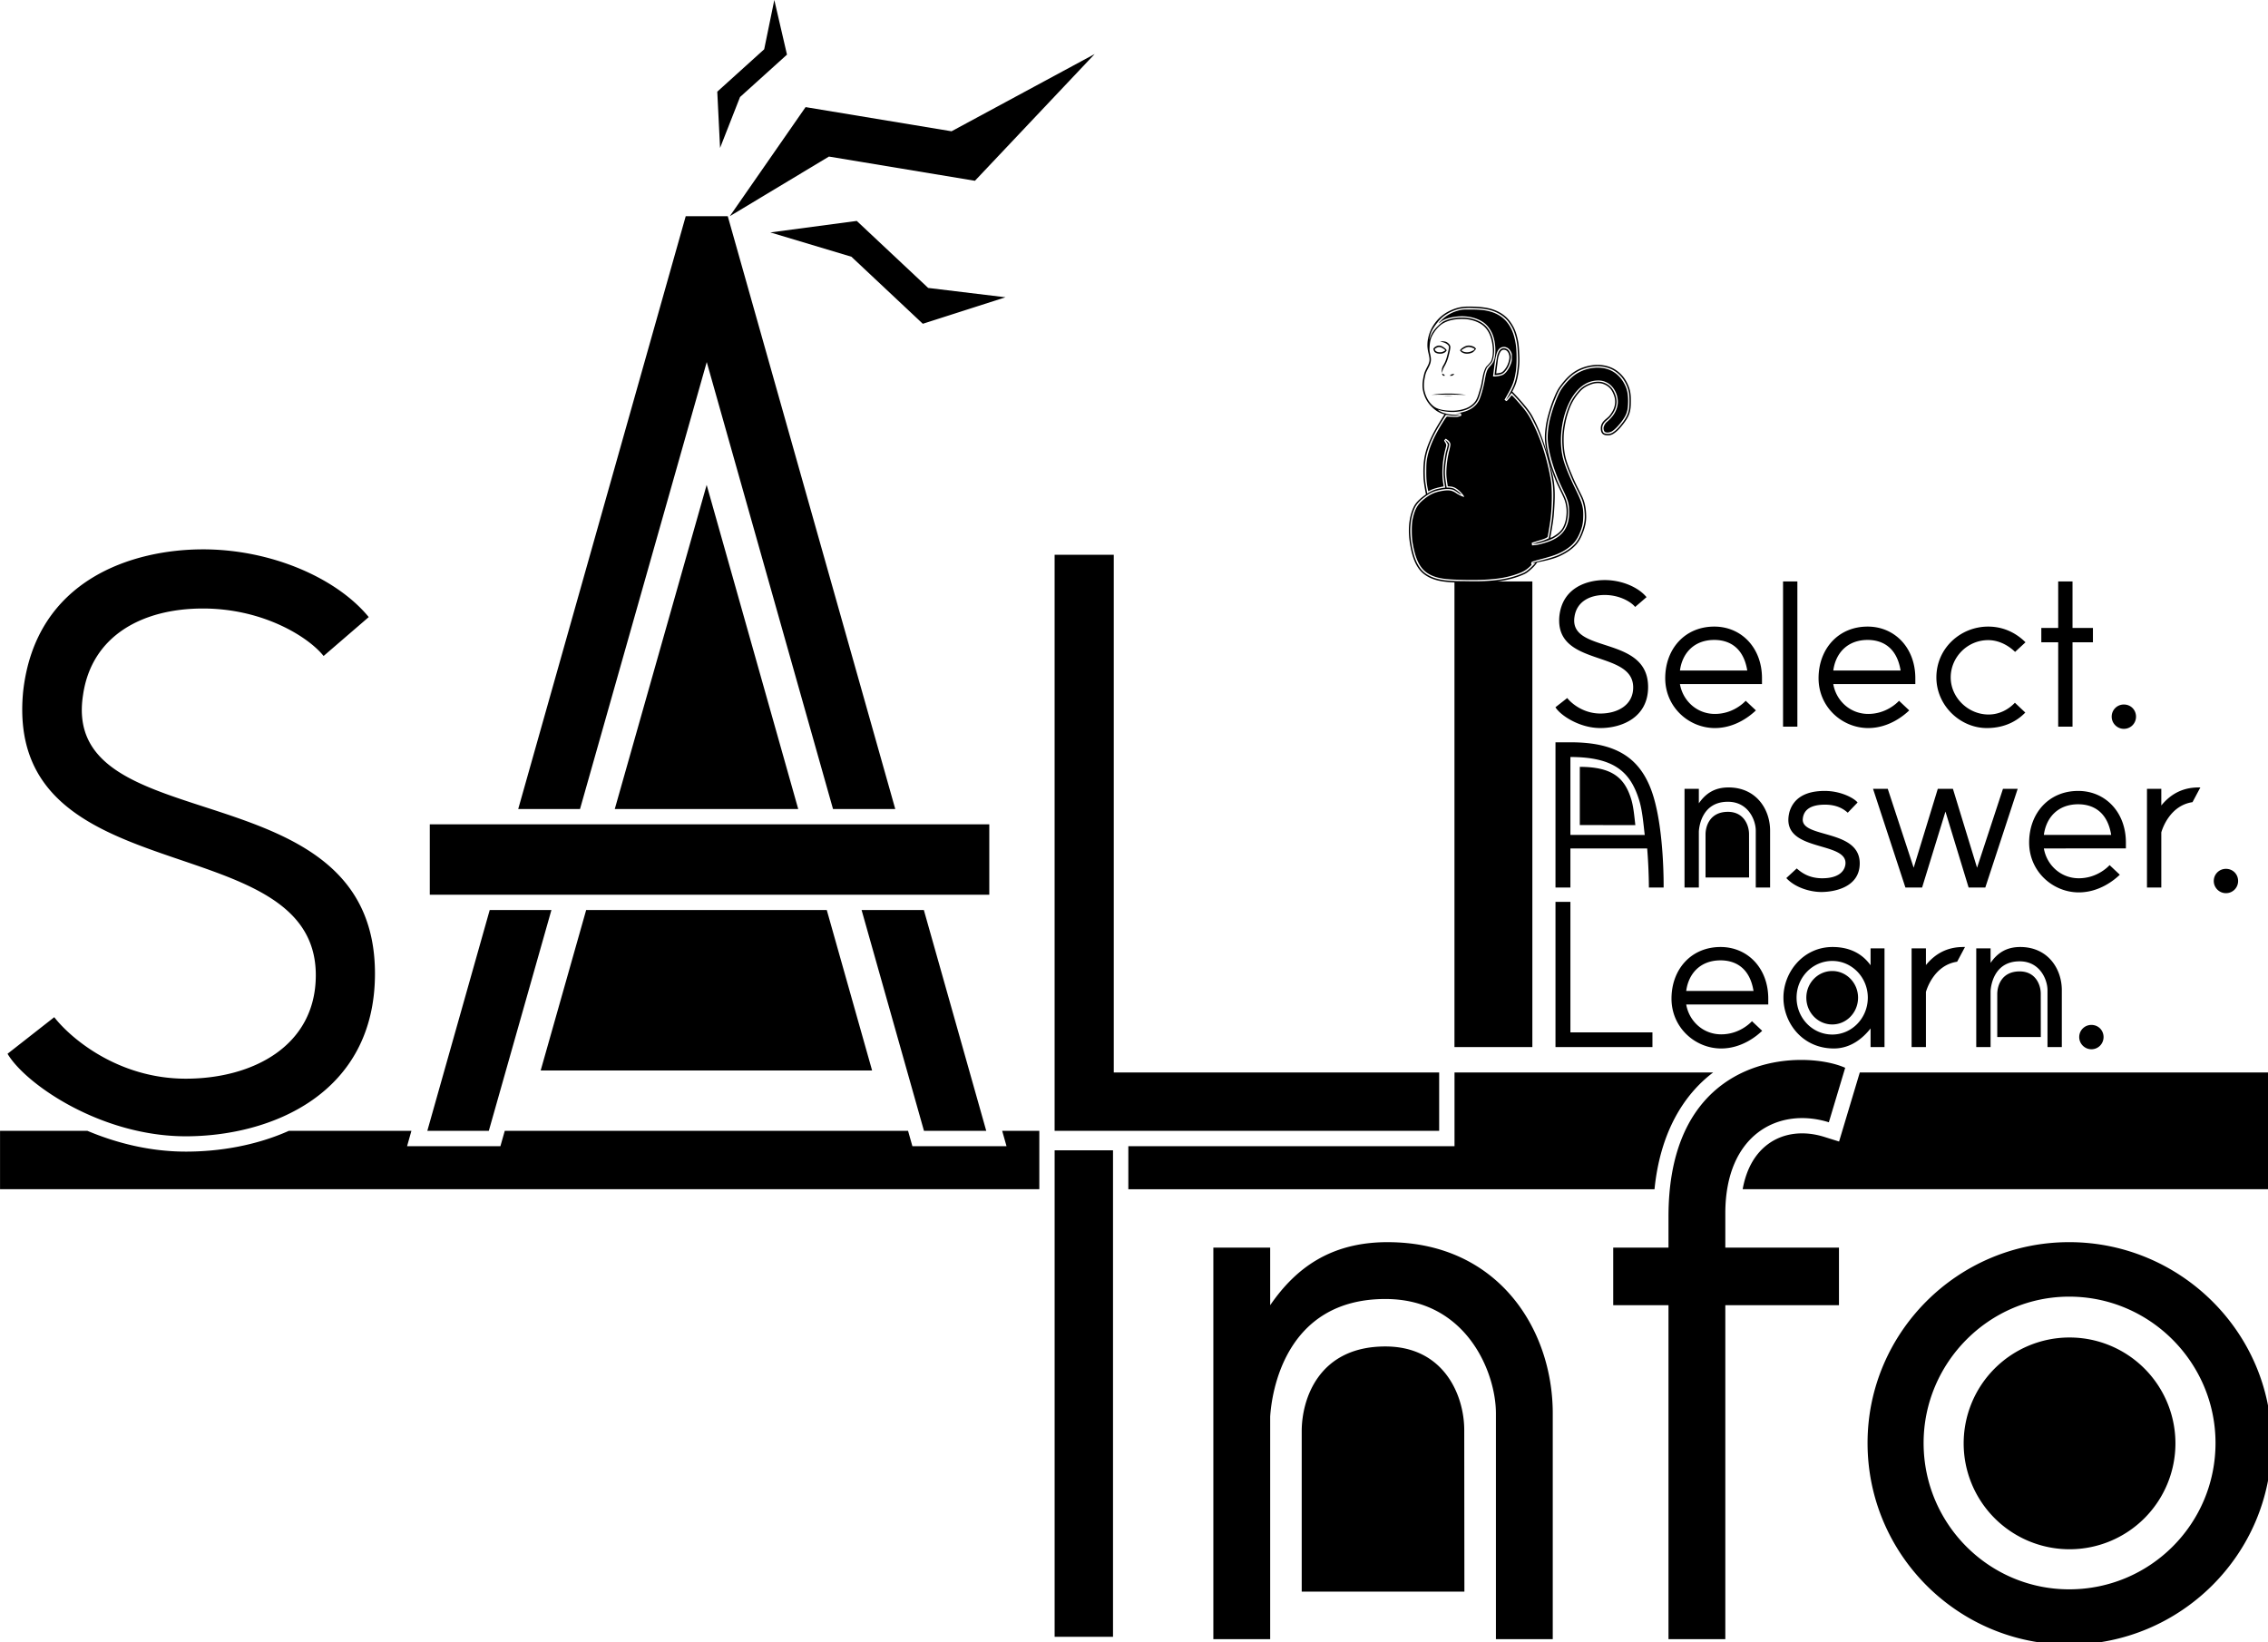 <?xml version="1.0" encoding="UTF-8"?>
<svg width="293.97mm" height="212.84mm" version="1.1" viewBox="0 0 293.97 212.84" xmlns="http://www.w3.org/2000/svg">
 <g transform="translate(-40.181 -314.99)">
  <path transform="matrix(.265 0 0 .265 40.181 314.99)" d="m378.73 0-4.951 24.102-22.951 20.74 1.367 27.516 9.766-24.9 22.965-20.738-6.195-26.719zm156.7 26.424-70.012 37.785-71.393-11.82-37.072 53.357 48.494-29.164 71.406 11.844 58.576-62.002zm-200.03 79.324-81.93 289.96h30.229l61.98-218.62 61.762 218.62h30.449l-81.93-289.96h-20.561zm83.66 2.318-42.279 5.613 39.66 11.898 34.922 32.789 40.436-12.959-37.816-4.57-34.922-32.771zm299.45 41.871c-1.893 0.005-3.805 0.143-5.646 0.658-2.678 0.75-5.284 2.011-7.477 3.734-1.993 1.566-3.653 3.595-4.898 5.789-1.089 1.919-1.778 4.066-2.139 6.229-0.127 0.76-0.192 1.861-0.184 2.795 0.004 0.535 0.073 1.068 0.135 1.6 0.225 1.931 1.098 3.979 0.855 5.768-0.295 2.175-2.024 4.094-2.6 6.492-0.564 2.349-1.02 4.847-0.662 7.299 0.346 2.371 1.262 4.736 2.676 6.682 0.722 0.993 1.387 1.712 2.193 2.459 0.767 0.711 1.585 1.386 2.494 1.902 1.026 0.583 2.207 1.117 3.287 1.316-0.274 0.349-3.313 5.199-4.65 7.662-2.069 3.81-3.922 7.845-4.898 12.102-0.838 3.654-0.89 7.448-0.744 11.158 0.111 2.825 1.16 8.008 1.205 8.232-2.35 1.675-4.825 3.608-6.07 6.303-2.506 5.421-2.715 11.899-1.752 17.744 0.875 5.311 2.42 11.438 6.754 14.861 4.135 3.267 9.595 3.971 15.014 4.154v227.29h38.1v-227.77h-17.09c4.615-0.591 9.13-1.689 13.309-3.637 1.33-0.62 2.876-1.989 4.121-3.209 1.245-1.22 1.992-2.453 1.992-2.453 2.233-0.456 7.578-1.443 11.127-3.125 2.906-1.377 5.795-3.142 7.961-5.58 1.734-1.953 2.828-4.409 3.67-6.826 0.774-2.22 1.275-4.591 1.248-6.965-0.038-3.3-0.526-6.728-1.992-9.764-1.724-3.57-3.188-6.253-4.531-9.469-1.427-3.415-2.954-6.811-3.732-10.373-0.642-2.937-0.825-5.985-0.766-9.008 0.048-2.555 0.425-5.118 0.953-7.635 0.486-2.314 1.165-4.594 2.025-6.795 0.537-1.373 1.191-2.712 1.949-3.977 0.696-1.16 1.495-2.258 2.371-3.293 0.676-0.798 1.371-1.575 2.17-2.191 0.883-0.682 1.873-1.249 2.906-1.688 1.083-0.46 2.213-0.842 3.346-0.955 1.151-0.115 2.341-0.069 3.408 0.273 1.244 0.399 2.438 1.097 3.356 2.014 0.908 0.908 1.542 2.132 2.023 3.377 0.416 1.076 0.672 2.229 0.672 3.365 0 1.136-0.256 2.301-0.672 3.377-0.471 1.22-1.229 2.35-2.055 3.408-0.947 1.212-2.576 2.007-3.514 3.525-0.412 0.666-0.724 1.458-0.756 2.275-0.038 0.985-0.003 2.249 0.809 3.062 0.813 0.813 2.066 0.835 3.051 0.797 0.817-0.034 1.611-0.344 2.277-0.756 2.03-1.254 3.583-3.138 4.99-4.981 1.152-1.508 2.24-3.15 2.853-4.992 0.615-1.845 0.7-3.815 0.713-5.705 0.015-2.121-0.053-4.334-0.713-6.408-0.743-2.328-1.94-4.593-3.576-6.43-1.513-1.698-3.428-3.129-5.549-3.984-2.502-1.009-5.31-1.377-7.99-1.154-3.241 0.269-6.509 1.281-9.291 2.978-3.16 1.928-5.659 4.832-7.793 7.793-1.255 1.741-2.032 3.748-2.842 5.662-0.867 2.05-1.577 4.167-2.203 6.293-0.616 2.09-1.192 4.212-1.531 6.387-0.384 2.456-0.672 4.957-0.555 7.467 0.115 2.447 0.666 4.841 1.217 7.215-1.883-6.587-4.193-13.046-7.488-19.002-1.274-2.303-3.728-5.268-5.873-7.688-2.055-2.318-3.674-3.953-3.818-4.1 0.805-1.508 1.54-3.074 2.025-4.731 0.808-2.758 1.169-5.625 1.404-8.463 0.137-1.654 0.082-3.317 0-4.951-0.116-2.338-0.205-4.716-0.703-7.047-0.466-2.177-1.066-4.387-2.129-6.387-1.025-1.928-2.345-3.779-4.016-5.223-1.733-1.498-3.82-2.616-5.979-3.346-3.181-1.076-6.592-1.317-9.898-1.416-0.623-0.019-1.254-0.031-1.885-0.029zm0.002 0.703c0.62-0.002 1.242 0.011 1.861 0.029 3.286 0.098 6.634 0.336 9.701 1.373 2.082 0.704 4.083 1.792 5.736 3.221 1.585 1.37 2.864 3.14 3.859 5.012 1.014 1.907 1.606 4.059 2.066 6.209 0.482 2.253 0.575 4.588 0.691 6.932 0.081 1.626 0.133 3.255 0 4.856-0.233 2.817-0.597 5.641-1.385 8.328-0.49 1.671-1.237 3.276-2.076 4.824-0.771 1.422-2.486 4.367-2.486 4.367s1.918-2.074 2.844-3.633c0.242 0.246 1.687 1.706 3.66 3.932 2.131 2.404 4.565 5.381 5.777 7.572 5.331 9.636 8.66 20.484 10.455 31.367 0.895 5.425 0.492 11.042 0.084 16.58-0.288 3.902-1.713 11.301-1.793 11.715-1.373 0.629-2.731 1.196-4.203 1.588-2.128 0.566-3.834 1.17-3.834 1.17s1.828-0.016 3.978-0.588c2.15-0.572 4.678-1.347 6.283-2.232 1.908-1.054 3.824-2.427 5.023-4.322 1.47-2.322 2.044-5.17 2.16-7.865 0.115-2.656-0.362-5.403-1.438-7.844-1.314-2.982-2.936-5.947-4.143-8.988-1.371-3.455-2.637-6.958-3.533-10.549-0.709-2.84-1.312-5.726-1.447-8.621-0.114-2.436 0.153-4.895 0.533-7.33 0.332-2.122 0.908-4.212 1.522-6.293 0.622-2.11 1.329-4.202 2.182-6.219 0.815-1.928 1.573-3.884 2.758-5.527 2.109-2.926 4.56-5.753 7.594-7.604 2.679-1.635 5.851-2.622 8.986-2.883 2.575-0.214 5.277 0.148 7.666 1.111 2.005 0.809 3.84 2.182 5.287 3.807 1.558 1.749 2.711 3.92 3.428 6.166 0.622 1.95 0.696 4.085 0.682 6.188-0.011 1.87-0.107 3.762-0.682 5.484-0.575 1.725-1.605 3.324-2.736 4.805-1.395 1.827-2.905 3.639-4.803 4.812-0.588 0.364-1.273 0.615-1.93 0.641-0.936 0.038-1.993-0.054-2.539-0.598-0.546-0.546-0.634-1.603-0.598-2.539 0.026-0.656 0.287-1.33 0.65-1.918 0.796-1.288 2.388-2.086 3.471-3.473 0.848-1.086 1.641-2.269 2.15-3.586 0.441-1.142 0.725-2.387 0.725-3.629 0-1.242-0.283-2.475-0.725-3.617-0.499-1.292-1.167-2.604-2.182-3.619-1.006-1.006-2.293-1.76-3.639-2.191-1.195-0.383-2.478-0.414-3.691-0.293-1.243 0.124-2.431 0.533-3.545 1.006-1.083 0.46-2.126 1.051-3.062 1.773-0.868 0.67-1.591 1.487-2.275 2.295-0.899 1.061-1.726 2.193-2.443 3.389-0.779 1.298-1.441 2.67-1.992 4.08-0.875 2.238-1.563 4.55-2.057 6.9-0.534 2.544-0.923 5.145-0.975 7.76-0.06 3.062 0.129 6.168 0.787 9.176 0.799 3.657 2.341 7.095 3.764 10.498 1.36 3.255 2.836 5.949 4.553 9.502 1.403 2.904 1.881 6.222 1.918 9.459 0.026 2.268-0.451 4.569-1.205 6.732-0.829 2.378-1.898 4.754-3.535 6.598-2.071 2.332-4.869 4.045-7.729 5.4-4.06 1.924-13.234 3.724-13.166 4.064 0 0 1.281-0.012 1.463-0.049-0.312 0.35-0.693 0.795-1.615 1.699-1.223 1.198-2.77 2.535-3.922 3.072-8.256 3.849-17.948 4.351-27.131 4.174-7.384-0.142-15.842 0.332-21.479-4.121-4.076-3.22-5.635-9.166-6.502-14.43-0.947-5.747-0.724-12.094 1.699-17.336 1.185-2.563 3.623-4.51 6.01-6.199 1.48-1.048 3.198-1.828 4.959-2.264 2.479-0.614 5.145-1.088 7.519-0.441 0.704 0.192 1.814 0.911 2.647 1.545 0.833 0.634 1.639 0.914 1.639 0.914s-0.462-0.687-1.322-1.342c-0.86-0.655-1.867-1.537-2.785-1.787-1.014-0.276-2.056-0.362-3.102-0.33-0.059-0.341-0.819-4.746-0.84-7.031-0.026-2.955 0.408-5.928 0.902-8.873 0.279-1.66 0.938-3.312 1.195-5.074 0.094-0.648-0.469-1.058-0.855-1.504-0.387-0.446-1.129-0.863-1.129-0.863 0 0 0.497 0.786 0.727 1.191 0.2 0.354 0.593 0.896 0.566 1.08-0.241 1.651-0.89 3.295-1.185 5.055-0.496 2.955-0.94 5.961-0.912 8.988 0.021 2.393 0.751 6.597 0.834 7.068-1.384 0.108-2.761 0.4-4.066 0.723-1.676 0.415-3.261 1.202-4.709 2.15-0.106-0.536-1.05-5.263-1.152-7.856-0.145-3.684-0.093-7.423 0.723-10.98 0.955-4.163 2.771-8.154 4.824-11.936 1.292-2.381 4.595-7.549 4.74-7.734 1.232 0.299 2.887 0.415 4.279 0.48 1.491 0.069 3.01-0.697 3.01-0.697s-1.533 0.267-2.994 0.199c-1.461-0.068-3.365-0.236-4.369-0.627-1.03-0.217-2.079-0.652-3.019-1.185-0.318-0.18-0.657-0.483-0.869-0.67 2.372 0.761 4.92 1.135 7.303 1.115 2.168-0.015 4.516-0.354 6.654-1.158 1.806-0.68 3.519-1.846 4.721-3.377 1.518-1.933 1.954-4.431 2.664-6.627 1.132-3.501 0.94-7.209 2.578-10.373 0.286-0.551 0.824-0.928 1.217-1.408 0.511-0.624 1.181-1.167 1.484-1.914 0.91-2.238 1.009-4.793 0.814-7.201-0.207-2.564-0.825-5.206-2.086-7.43-1.192-2.101-2.745-3.611-4.826-4.699-2.437-1.275-5.242-1.937-7.981-2.002-3.363-0.08-6.953 0.391-9.963 2.002-1.85 1.338-3.723 3.088-4.918 4.883-1.195 1.795-1.922 4.154-1.922 4.154s0.39-2.747 1.441-4.752c1.052-2.005 3.455-5.247 5.365-6.748 2.112-1.66 4.632-2.881 7.227-3.607 1.75-0.49 3.599-0.622 5.459-0.627zm0.924 0.75c-3.72-0.012-4.313 0.026-5.658 0.371-3.436 0.882-6.088 2.311-8.43 4.541-1.808 1.722-2.173 2.306-0.719 1.15 1.79-1.422 4.619-2.322 8.367-2.662 4.737-0.429 9.269 0.612 12.584 2.893 1.836 1.263 3.492 3.441 4.467 5.875 1.619 4.043 1.831 10.135 0.461 13.232-0.231 0.522-0.895 1.461-1.478 2.086-1.687 1.809-2.008 2.636-2.869 7.42-0.614 3.407-1.883 7.821-2.736 9.516-1.712 3.4-5.196 5.504-10.264 6.199l-1.238 0.17 1.273-0.055c1.272-0.055 1.272-0.055 1.455 0.471 0.101 0.29 0.14 0.595 0.088 0.68-0.052 0.085-0.545 0.285-1.096 0.445-0.802 0.233-1.445 0.271-3.219 0.186-1.218-0.059-2.372-0.129-2.564-0.156-0.281-0.04-0.745 0.583-2.34 3.133-4.148 6.633-6.578 12.259-7.506 17.381-0.307 1.696-0.376 2.806-0.389 6.219-0.015 4.045 0.157 5.996 0.795 9.02l0.168 0.801 1.363-0.664c1.143-0.557 3.328-1.18 5.795-1.652l0.365-0.07-0.334-2.348c-0.633-4.454-0.2-10.419 1.145-15.738 0.637-2.522 0.672-2.141-0.359-3.891-0.276-0.468-0.269-0.505 0.16-0.934l0.445-0.445 0.719 0.52c1.052 0.762 1.564 1.562 1.541 2.408-0.01 0.389-0.263 1.661-0.562 2.828-1.168 4.553-1.704 10.214-1.289 13.629 0.117 0.963 0.293 2.238 0.393 2.832l0.18 1.08 1.25 0.105c1.507 0.126 2.595 0.629 4.201 1.94 1.101 0.898 2.88 3.131 2.494 3.131-0.559 0-2.647-0.984-3.877-1.826-2.044-1.4-3.595-1.644-6.857-1.088-3.95 0.674-6.254 1.803-9.664 4.738-2.618 2.253-3.903 4.795-4.84 9.578-0.439 2.242-0.437 7.91 0.004 10.605 1.414 8.642 3.706 13.188 7.883 15.641 3.082 1.81 6.696 2.601 12.914 2.826 14.355 0.52 22.484-0.141 29.297-2.383 3.47-1.142 5-1.936 6.852-3.555 0.863-0.754 1.474-1.403 1.359-1.441-0.374-0.125-0.241-1.071 0.189-1.346 0.219-0.14 2.109-0.702 4.199-1.25 6.692-1.755 9.404-2.809 12.564-4.885 3.153-2.07 5.042-4.309 6.459-7.652 1.266-2.988 1.681-4.769 1.789-7.684 0.186-5.031-0.325-6.955-3.654-13.814-3.717-7.658-5.777-12.931-6.531-16.707-1.917-9.602 0.235-21.664 5.188-29.074 3.358-5.025 7.517-7.596 12.305-7.604 1.718-0.003 2.944 0.302 4.473 1.111 3.568 1.889 5.821 6.906 4.984 11.1-0.617 3.094-2.31 5.689-5.346 8.191-0.678 0.559-1.472 2.089-1.471 2.832 0.002 0.981 0.327 1.797 0.803 2.014 0.787 0.358 2.049 0.247 3.096-0.273 1.661-0.827 4.561-4 6.344-6.941 1.321-2.18 1.777-4.269 1.777-8.127 0-2.744-0.355-4.913-1.098-6.707-1.581-3.819-4.122-6.614-7.406-8.143-4.778-2.224-11.179-1.651-16.457 1.473-2.485 1.471-5.579 4.598-7.701 7.785-2.043 3.067-5.159 11.816-6.049 16.984-0.573 3.328-0.749 6.214-0.527 8.625 0.578 6.287 3.172 14.72 6.975 22.664 2.938 6.138 3.283 7.246 3.406 10.961 0.269 8.098-3.039 12.939-10.562 15.459-2.508 0.84-4.764 1.392-6.24 1.525l-1.318 0.119-0.074-0.639-0.074-0.639 1.334-0.426c0.734-0.235 2.043-0.642 2.908-0.902 2.133-0.642 3.41-1.228 3.529-1.621 0.187-0.616 1.146-6.512 1.418-8.723 0.773-6.284 0.831-14.948 0.127-19.049-1.739-10.128-4.603-19.249-8.605-27.396-1.708-3.476-2.842-5.307-4.732-7.648-1.38-1.709-4.318-5.038-5.15-5.834-0.569-0.544-0.672-0.585-0.855-0.34-0.897 1.201-2.16 2.638-2.316 2.633-0.105-0.003-0.367-0.153-0.584-0.334l-0.395-0.33 1.582-2.785c2.462-4.338 3.231-6.478 3.922-10.92 0.452-2.907 0.527-8.44 0.16-11.998-0.972-9.439-5.133-15.248-12.432-17.361-2.709-0.784-5.119-1.049-9.68-1.065zm-4.875 4.646c0.415-0.008 0.829-0.008 1.24 0.002 2.638 0.063 5.347 0.702 7.676 1.92 2.014 1.054 3.454 2.506 4.543 4.426 1.137 2.005 1.828 4.665 2.059 7.127 0.215 2.294 0.182 4.731-0.65 6.879-0.28 0.724-0.908 1.26-1.398 1.861-0.423 0.518-1.013 0.914-1.328 1.504-1.687 3.159-1.668 7.067-2.742 10.389-0.731 2.26-1.185 4.668-2.559 6.418-1.108 1.411-2.709 2.509-4.404 3.147-1.952 0.734-4.207 1.16-6.408 1.178-2.644 0.023-5.377-0.221-7.688-1.168-1.49-0.61-2.795-1.812-3.764-3.147-1.339-1.843-2.219-4.103-2.549-6.365-0.336-2.3 0.093-4.726 0.65-7.047 0.518-2.156 2.277-4.089 2.611-6.555 0.285-2.096-0.714-4.061-0.65-5.904 0.084-2.429 0.252-4.511 1.33-6.568 1.248-2.382 3.288-4.902 5.664-6.174 2.498-1.337 5.463-1.863 8.367-1.922zm-8.857 10.904c-0.452-0.026-1.352 0.121-1.352 0.121s0.942 0.181 1.268 0.281v-0.002c0.498 0.153 1.067 0.323 1.486 0.559 0.339 0.19 0.756 0.455 1.07 0.775 0.314 0.321 0.525 0.681 0.525 1.113 0 0.441-0.156 1.289-0.336 2.098-0.179 0.808-0.387 1.589-0.482 1.98-0.724 2.951-1.716 4.489-2.035 5.045-1.018 1.776-0.529 3.519-0.529 3.519s0.233-1.582 1.139-3.162c0.281-0.49 1.361-2.192 2.107-5.234 0.092-0.378 0.3-1.167 0.482-1.992 0.183-0.825 0.346-1.669 0.346-2.254 0-0.661-0.328-1.204-0.723-1.605-0.395-0.402-0.69-0.615-1.051-0.818-0.564-0.317-1.264-0.382-1.916-0.424zm-1.67 2.092c-0.817-0.058-1.524 0.292-2.16 0.703-0.341 0.221-0.536 0.561-0.818 0.9 0 0 0.314 1.245 0.777 1.627 0.755 0.622 1.903 0.77 2.842 0.734 0.768-0.026 1.508-0.287 2.129-0.703 0.348-0.233 0.818-0.955 0.818-0.955s-0.474-0.682-0.797-0.934c-0.818-0.636-1.677-1.294-2.791-1.373zm13.969 0c-1.16 0.118-2.13 0.716-3.029 1.363-0.347 0.25-0.871 0.943-0.871 0.943s0.521 0.725 0.891 0.955c0.682 0.425 1.488 0.674 2.309 0.703 1.044 0.038 2.144-0.177 3.051-0.693 0.675-0.384 1.603-1.693 1.603-1.693s-0.523-0.685-0.891-0.887c-0.917-0.504-2.03-0.778-3.062-0.691zm17.766 0.652c0.377 0.02 0.757 0.106 1.129 0.262 0.882 0.368 1.566 1.045 2.133 2.111 0.425 0.8 0.469 1.06 0.459 2.74-0.009 1.639-0.076 2.029-0.57 3.336-0.919 2.431-2.421 4.472-3.818 5.186-0.387 0.198-1.306 0.466-2.041 0.598s-1.677 0.241-2.092 0.244c-0.691 0.006-0.749-0.028-0.672-0.393 0.046-0.219 0.212-1.471 0.367-2.783 0.719-6.094 1.236-8.412 2.191-9.818 0.686-1.01 1.782-1.542 2.914-1.482zm-31.775 0.049v0.002c0.825 0.059 1.706 0.58 2.434 1.092 0.193 0.136 0.492 0.512 0.492 0.512s-0.305 0.265-0.482 0.357c-0.556 0.29-1.177 0.574-1.783 0.598-0.853 0.034-1.735-0.079-2.381-0.578-0.292-0.226-0.523-0.975-0.523-0.975s0.306-0.306 0.492-0.41c0.538-0.302 1.197-0.637 1.752-0.598zm14.072 0 0.002 0.002c0.881-0.09 1.831 0.252 2.674 0.607 0.195 0.083 0.535 0.346 0.535 0.346s-0.213 0.356-0.367 0.492c-0.253 0.225-0.582 0.348-0.881 0.504-0.814 0.424-1.779 0.64-2.695 0.607-0.678-0.026-1.377-0.201-1.988-0.508-0.211-0.106-0.551-0.445-0.551-0.445s0.328-0.318 0.521-0.436c0.85-0.519 1.82-1.075 2.75-1.17zm17.221 0.578c-0.569 0.04-1.127 0.363-1.531 0.766-0.728 0.727-1.046 1.786-1.383 2.758-0.004 0.015-0.004 0.039-0.012 0.055-0.241 1.303-0.46 2.61-0.65 3.922-0.276 1.897-0.713 5.705-0.713 5.705s2.688-0.15 3.838-0.766c0.868-0.464 1.518-1.286 2.088-2.088 0.695-0.979 1.22-2.093 1.562-3.244 0.338-1.134 0.658-2.353 0.461-3.519-0.176-1.045-0.625-2.148-1.426-2.842-0.593-0.514-1.452-0.801-2.234-0.746zm0.055 0.756c0.591-0.043 1.24 0.167 1.688 0.555 0.67 0.58 1.036 1.507 1.186 2.381 0.182 1.064-0.089 2.179-0.396 3.215-0.322 1.087-0.834 2.134-1.492 3.057-0.503 0.704-1.071 1.428-1.834 1.836-0.801 0.429-2.674 0.533-2.674 0.533s0.358-3.156 0.586-4.729c0.187-1.287 0.24-2.612 0.641-3.85 0.283-0.873 0.578-1.815 1.227-2.465 0.281-0.282 0.673-0.504 1.07-0.533zm-30.025 11.656s0.185 0.794 0.498 0.99c0.273 0.171 0.969 0.016 0.969 0.016s-0.403-0.464-0.654-0.635c-0.246-0.168-0.812-0.371-0.812-0.371zm6.064 0.215s-0.879-0.012-1.283 0.135v0.002c-0.386 0.14-1.022 0.686-1.022 0.686s0.851 0.11 1.242-0.025c0.418-0.144 1.062-0.797 1.062-0.797zm-2.814 9.572c-1.409-0.003-2.817 0.042-4.223 0.141-1.403 0.101-4.195 0.461-4.195 0.461v0.002s2.797-0.06 4.195-0.057c1.403 0.004 2.794-0.047 4.191-0.047 1.429 0.002 2.858 0.034 4.287 0.062 1.413 0.026 4.24 0.104 4.24 0.104s-2.821-0.399-4.24-0.51c-1.415-0.111-2.837-0.154-4.256-0.156zm2.279 0.971s-1.643 0.074-2.465 0.076c-0.85 0.003-2.547-0.062-2.547-0.062s1.699 0.194 2.553 0.191c0.822-0.004 2.459-0.205 2.459-0.205zm46.688 31.584c0.875 3.205 1.936 6.363 3.156 9.439 1.228 3.097 2.856 6.056 4.152 8.998 1.027 2.331 1.485 4.986 1.375 7.539-0.113 2.618-0.673 5.358-2.047 7.529-1.1 1.738-2.961 3.03-4.771 4.08-0.35 0.203-0.787 0.316-1.143 0.41 0.166-0.859 1.466-7.536 1.752-11.41 0.409-5.539 0.817-11.204-0.096-16.738-0.547-3.316-1.535-6.568-2.379-9.848zm-411.9 12.115-44.943 158.53h89.727l-44.783-158.53zm-246.38 31.525c-33.506 0-81.861 14.088-87.953 69.678-9.519 100.14 143.16 64.726 143.16 138.59 0 34.648-30.84 50.641-63.584 50.641-33.125 0-56.352-19.8-64.348-30.08l-22.846 17.896c8.757 14.849 45.692 40.359 87.193 40.359 41.502 0 92.521-20.56 92.521-79.576 0-101.66-154.2-63.586-142.78-136.31 4.188-28.937 28.936-42.264 58.635-42.264 29.698 0 51.783 14.089 59.018 23.227l22.082-19.039c-15.611-19.037-47.594-33.125-81.1-33.125zm416.57 2.666v281.75h188.09v-28.557h-159.15v-253.2h-28.936zm269.07 12.357c-8.448 0-20.64 3.55-22.176 17.566-2.4 25.248 36.096 16.321 36.096 34.945 0 8.736-7.775 12.768-16.031 12.768-8.352 0-14.209-4.992-16.225-7.584l-5.76 4.512c2.208 3.744 11.52 10.176 21.984 10.176s23.328-5.184 23.328-20.064c0-25.632-38.88-16.031-36-34.367 1.056-7.296 7.295-10.656 14.783-10.656s13.057 3.551 14.881 5.856l5.568-4.799c-3.936-4.8-12.001-8.352-20.449-8.352zm87.221 0.67v71.041h7.008v-71.039l-7.008-0.002zm134.58 0.002v22.752h-8.256v7.008h8.256v41.279h7.008v-41.279h9.984v-7.008h-9.984v-22.752h-7.008zm-168.21 22.08c-14.496 0-24 11.04-24 25.248s11.615 24.383 24.287 24.383c10.272 0 17.664-6.335 20.064-8.639l-4.992-4.705c-1.056 1.152-6.432 6.432-15.072 6.432-8.736 0-15.648-6.336-17.088-14.592h40.129v-2.879c0-14.88-10.08-25.248-23.328-25.248zm75 0c-14.496 0-24 11.04-24 25.248s11.615 24.383 24.287 24.383c10.272 0 17.664-6.335 20.064-8.639l-4.992-4.705c-1.056 1.152-6.432 6.432-15.072 6.432-8.736 0-15.648-6.336-17.088-14.592h40.129v-2.879c0-14.88-10.08-25.248-23.328-25.248zm58.975 0c-13.536 0-25.344 10.559-25.344 24.863 0 13.728 11.616 24.768 24.672 24.768 10.176 0 16.03-4.704 18.814-7.584l-5.088-4.799c-3.264 3.456-7.775 5.76-12.863 5.76-10.08 0-18.527-8.352-18.527-18.145 0-9.888 8.16-18.24 18.336-18.24 4.992 0 9.694 2.4 13.15 5.76l5.09-4.703c-2.784-2.784-8.832-7.68-18.24-7.68zm-133.97 6.527c6.048 0 14.111 2.593 16.127 14.977h-32.928c1.152-8.64 7.009-14.977 16.801-14.977zm75 0c6.048 0 14.111 2.593 16.127 14.977h-32.928c1.152-8.64 7.009-14.977 16.801-14.977zm125.32 31.584c-3.264 0-5.951 2.591-5.951 5.951 0 3.264 2.687 5.953 5.951 5.953 3.36 0 5.951-2.689 5.951-5.953 0-3.36-2.591-5.951-5.951-5.951zm-278 18.484v71.041h7.297v-19.129h37.547c0.861 10.404 0.84 19.129 0.84 19.129h7.203s0.396-27.013-5.057-44.771c-2.726-8.879-7.142-15.724-13.906-20.086-6.765-4.362-15.503-6.184-26.627-6.184h-7.297zm7.297 7.197c10.343 0 17.587 1.729 22.721 5.039 5.134 3.31 8.529 8.313 10.934 16.145 1.509 4.915 2.005 10.992 2.705 16.955l-36.359-0.045v-38.094zm4.596 4.82v28.463l27.168 0.033c-0.523-4.456-0.894-8.995-2.022-12.668-1.796-5.851-4.334-9.589-8.17-12.062-3.836-2.473-9.248-3.766-16.977-3.766zm72.723 10.062c-7.008 0-11.328 3.169-14.496 7.777v-7.106h-7.008v48.289h7.008v-27.457c0.192-2.976 1.825-14.496 14.209-14.496 9.984 0 13.631 9.025 13.631 14.113v27.84h7.01v-27.84c0-10.464-6.817-21.121-20.354-21.121zm229.94 0c-8.256 0-14.016 3.648-18.24 8.832v-8.16h-7.008v48.289h7.008v-26.977c0.576-2.016 4.32-13.151 15.264-14.783l3.84-7.201h-0.863zm-159.24 0.672 15.84 48.289h8.16l11.424-37.152 11.328 37.152h8.16l15.84-48.289h-7.199l-12.672 38.594-11.809-38.594h-7.393l-11.807 38.594-12.672-38.594h-7.201zm-23.596 1.033c-10.272 0-15.457 4.128-17.281 10.271-5.184 20.256 28.897 13.729 27.361 25.729-0.576 4.032-4.32 6.721-11.328 6.721s-10.656-3.265-12.48-4.801l-5.088 4.705c4.224 4.608 11.52 6.814 17.184 6.814 5.76 0 18.721-2.016 18.721-14.016 0-16.992-28.992-12.095-27.84-21.887 0.48-4.512 4.128-6.816 10.848-6.816s9.889 2.88 11.137 3.936l4.799-4.992c-1.632-2.112-8.159-5.664-16.031-5.664zm123.95 0c-14.496 0-24 11.04-24 25.248s11.617 24.385 24.289 24.385c10.272 0 17.662-6.337 20.062-8.641l-4.99-4.703c-1.056 1.152-6.432 6.432-15.072 6.432-8.736 0-15.648-6.336-17.088-14.592l40.127-0.002v-2.879c0-14.88-10.08-25.248-23.328-25.248zm0 6.529c6.048 0 14.113 2.591 16.129 14.975l-32.928 0.002c1.152-8.64 7.007-14.977 16.799-14.977zm-171.33 3.699c-8.734 0-10.951 6.894-10.951 11.094v21.006h21.299l-0.02-21.17c-0.004-4.455-2.589-10.93-10.328-10.93zm-634.94 6.115v34.422h273.66v-34.422h-273.66zm878.53 21.77c-3.264 0-5.951 2.591-5.951 5.951 0 3.264 2.687 5.951 5.951 5.951 3.36 0 5.953-2.687 5.953-5.951 0-3.36-2.593-5.951-5.953-5.951zm-327.93 16.15v71.039h47.424v-7.199h-40.127v-63.84h-7.297zm-521.29 3.998-30.516 108h30.078l30.619-108h-30.182zm47.174 0-22.248 78.477h162.11l-22.17-78.477h-117.7zm134.72 0 30.51 108h30.459l-30.516-108h-30.453zm420.14 18.082c-14.496 0-24 11.04-24 25.248s11.615 24.385 24.287 24.385c10.272 0 17.664-6.337 20.064-8.641l-4.992-4.705c-1.056 1.152-6.432 6.434-15.072 6.434-8.736 0-15.648-6.336-17.088-14.592h40.129v-2.881c0-14.88-10.08-25.248-23.328-25.248zm54.75 0c-14.304 0-24 12.288-24 24.768 0 12.288 9.216 24.865 24.672 24.865 8.448 0 14.399-5.281 17.951-9.793v9.119h6.816v-48.287h-6.816v8.256c-3.648-5.088-9.503-8.928-18.623-8.928zm63.939 0c-8.256 0-14.016 3.648-18.24 8.832v-8.16h-7.008v48.287h7.008v-26.975c0.576-2.016 4.322-13.153 15.266-14.785l3.84-7.199h-0.865zm27.877 0c-7.008 0-11.328 3.167-14.496 7.775v-7.104h-7.008v48.287h7.008v-27.455c0.192-2.976 1.823-14.496 14.207-14.496 9.984 0 13.633 9.023 13.633 14.111v27.84h7.008v-27.84c0-10.464-6.816-21.119-20.352-21.119zm-146.57 6.527c6.048 0 14.111 2.593 16.127 14.977h-32.928c1.152-8.64 7.009-14.977 16.801-14.977zm54.654 0.289c9.6 0 17.375 8.063 17.375 17.951 0 9.984-7.775 18.049-17.375 18.049-9.696 0-17.473-8.065-17.473-18.049 0-9.888 7.777-17.951 17.473-17.951zm-0.014 4.93c-7.04 0-12.686 5.856-12.686 13.035 0 7.249 5.646 13.104 12.686 13.104 6.97 0 12.615-5.854 12.615-13.104 0-7.179-5.645-13.035-12.615-13.035zm91.65 0.188c-8.734 0-10.951 6.894-10.951 11.094v21.004h21.299l-0.02-21.168c-0.004-4.455-2.589-10.93-10.328-10.93zm35.092 26.178c-3.264 0-5.953 2.593-5.953 5.953 0 3.264 2.689 5.951 5.953 5.951 3.36 0 5.951-2.687 5.951-5.951 0-3.36-2.591-5.953-5.951-5.953zm-142.6 17.125c-27.2 0.25-64.25 16.027-64.25 76.566v15.23h-27.033v28.174h27.033v163.34h27.795v-163.34h55.588v-28.174h-55.588v-16.754c0-38.836 26.271-52.162 50.639-44.547l7.996-26.652c-5.14-2.284-13.113-3.927-22.18-3.844zm-168.91 6.129v36.051h-159.54v21.061h257.36c2.781-27.776 14.252-46.216 28.688-57.111h-126.51zm198.23 0-10.135 33.783-7.234-2.266c-10.264-3.208-20.252-1.927-27.719 3.691-5.626 4.233-10.259 11.162-12.203 21.902h258.17v-57.111h-200.88zm-909.64 28.555v28.557h508.33v-28.557h-18.166l2.119 7.496h-46.041l-2.117-7.496h-197.26l-2.125 7.496h-45.65l2.117-7.496h-59.949c-16.143 7.199-33.954 10.16-50.371 10.16-17.462 0-33.939-4.17-48.152-10.16h-42.729zm515.82 9.52v237.97h28.555v-237.97h-28.555zm162.92 44.928c-27.795 0-44.928 12.564-57.492 30.84v-28.174h-27.795v191.52h27.795v-108.89c0.761-11.803 7.233-57.492 56.35-57.492 39.598 0 54.066 35.791 54.066 55.971v110.42h27.795v-110.42c0-41.502-27.033-83.766-80.719-83.766zm333.31 0c-54.447 0-98.613 44.166-98.613 98.232 0 54.447 44.166 98.615 98.613 98.615 54.447-1e-5 98.994-44.168 98.994-98.615 0-54.066-44.547-98.232-98.994-98.232zm0 26.652c39.598 0 71.58 32.363 71.58 71.58 0 39.598-31.982 71.582-71.58 71.582-39.217 0-71.199-31.984-71.199-71.582 0-39.217 31.982-71.58 71.199-71.58zm-0.07 19.982a51.79 51.79 0 0 0-51.529 51.789 51.79 51.79 0 0 0 51.791 51.789 51.79 51.79 0 0 0 51.789-51.789 51.79 51.79 0 0 0-51.789-51.789 51.79 51.79 0 0 0-0.262 0zm-334.4 4.387c-32.63 0-40.908 25.753-40.908 41.443v78.471h79.572l-0.074-79.084c-0.015-16.644-9.676-40.83-38.59-40.83z" style="paint-order:stroke fill markers"/>
 </g>
</svg>
